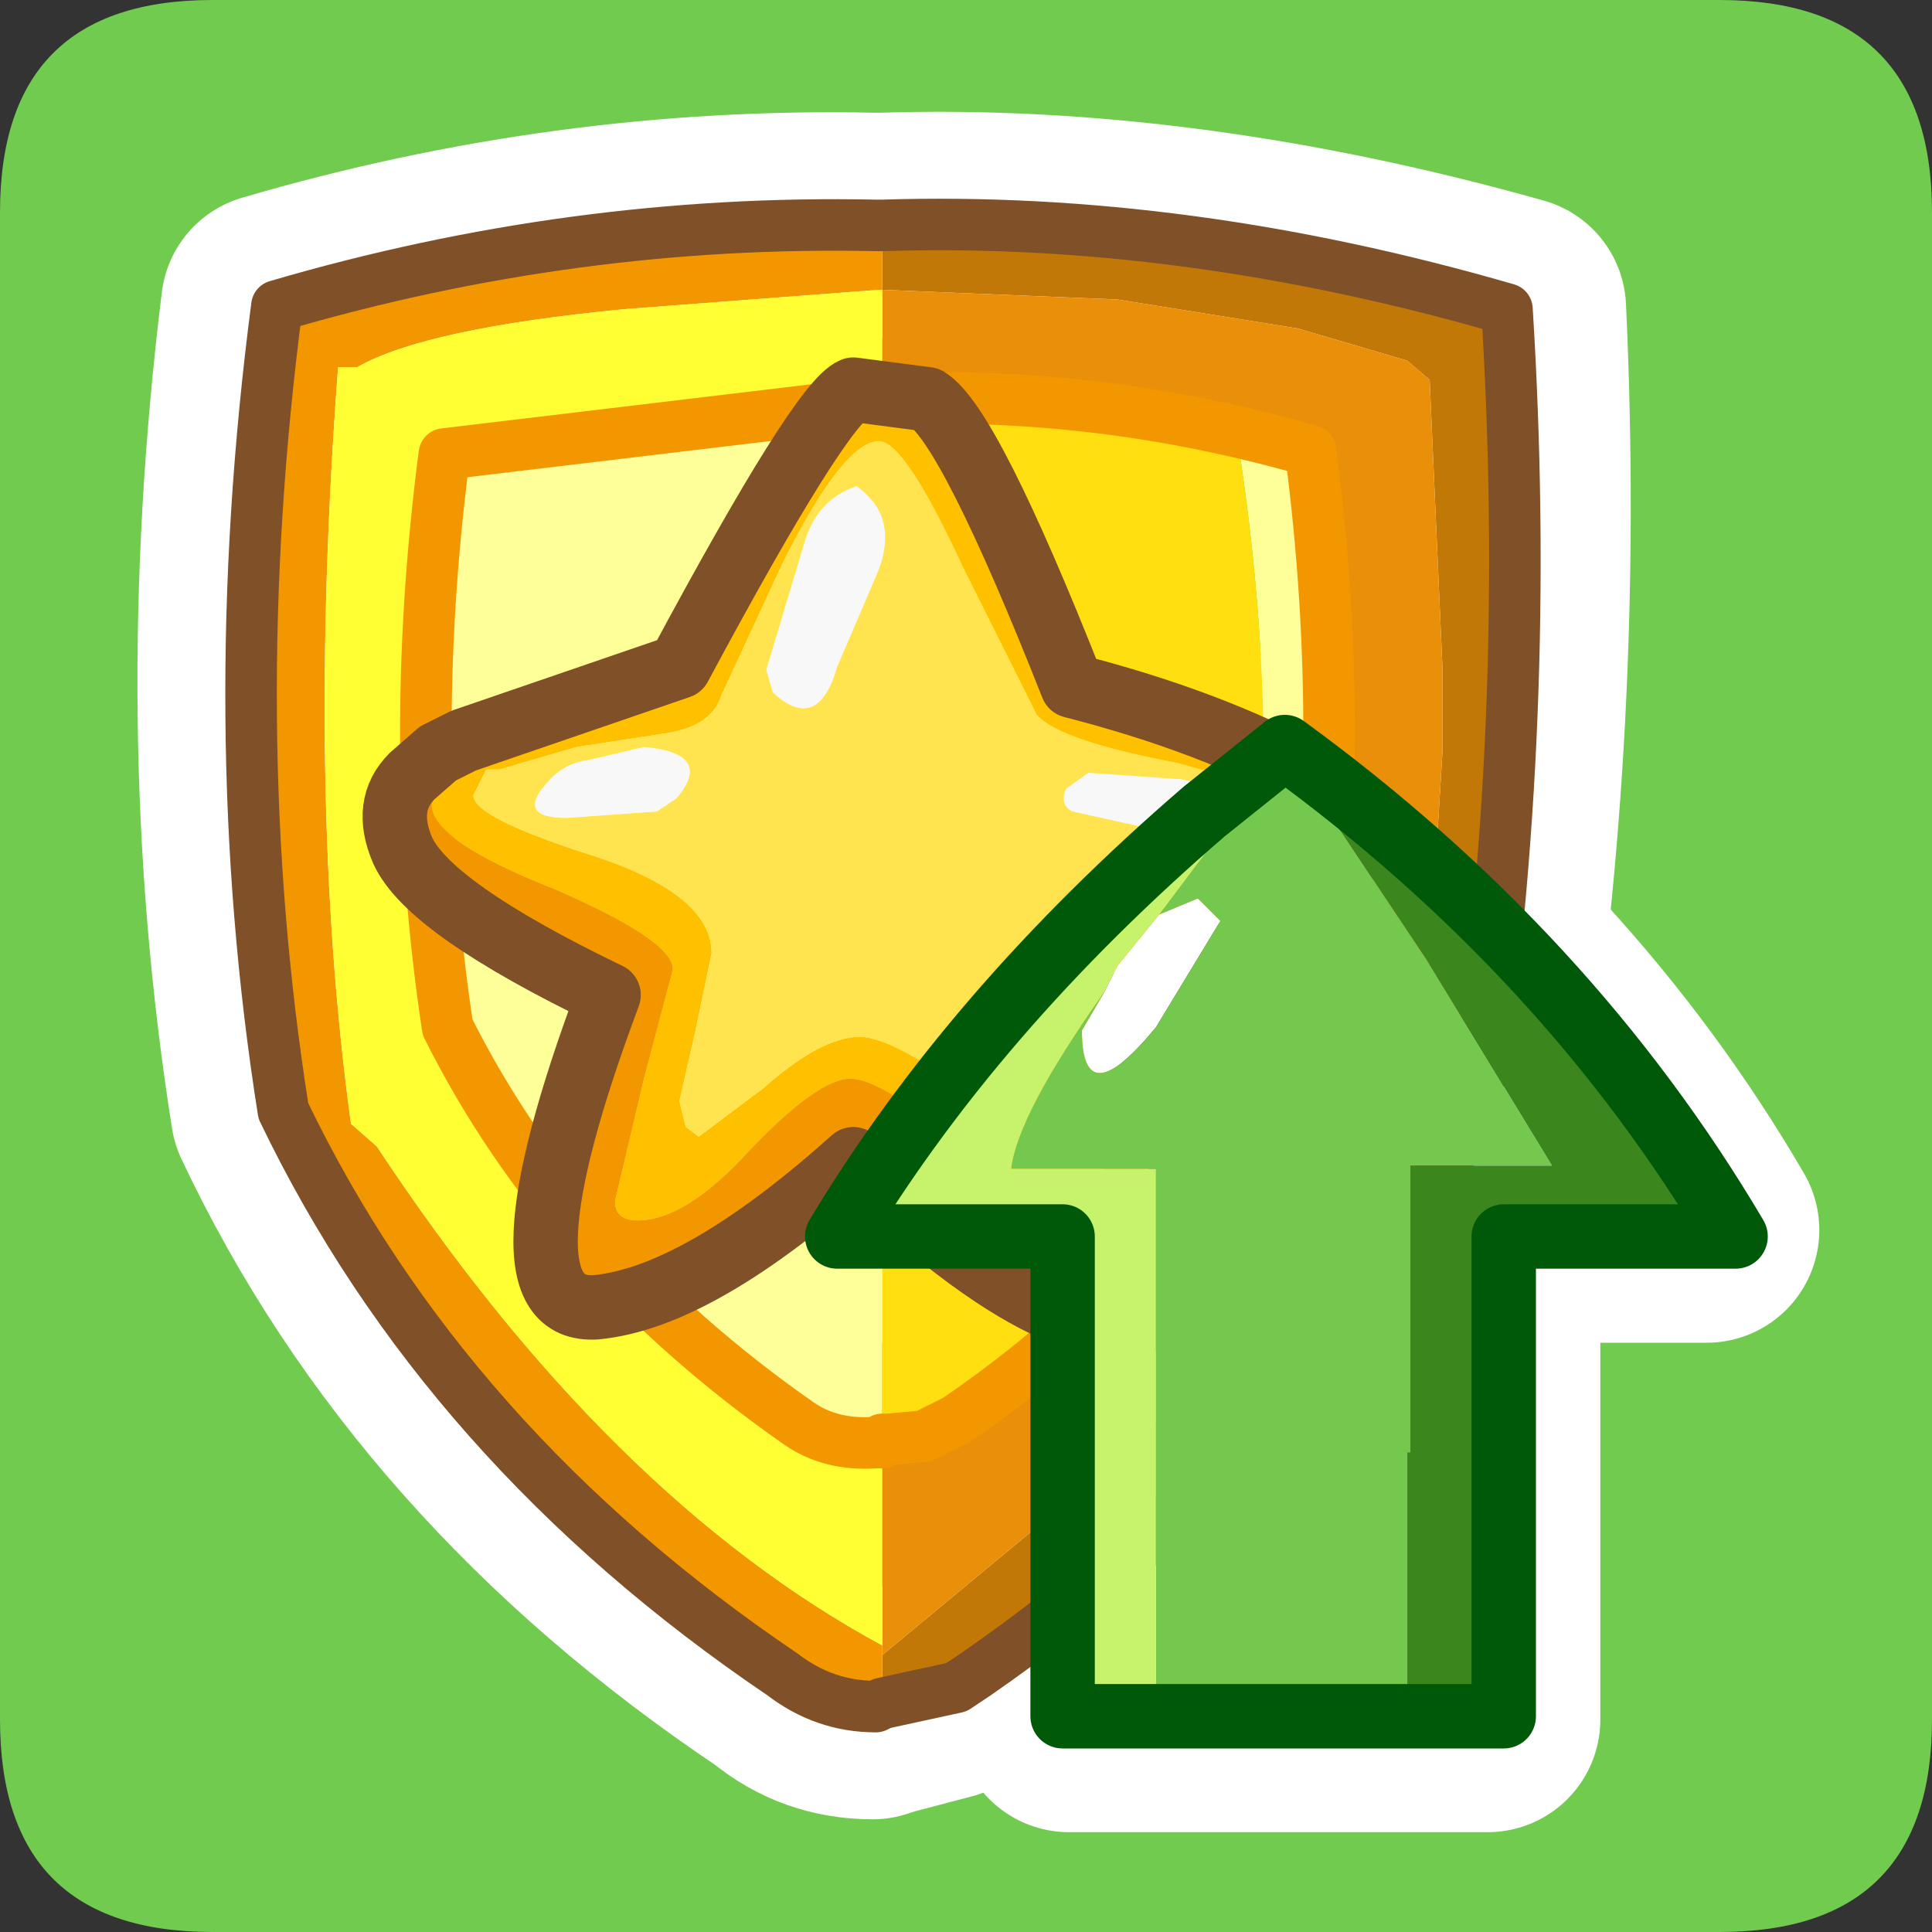 <?xml version="1.0" encoding="UTF-8" standalone="no"?>
<svg xmlns:ffdec="https://www.free-decompiler.com/flash" xmlns:xlink="http://www.w3.org/1999/xlink" ffdec:objectType="frame" height="30.0px" width="30.0px" xmlns="http://www.w3.org/2000/svg">
  <rect width="100%" height="100%" fill="#333333" stroke="none"/>
  <g transform="matrix(1.0, 0.0, 0.0, 1.0, 0.0, 0.0)">
    <use ffdec:characterId="1" height="30.0" transform="matrix(1.0, 0.0, 0.0, 1.0, 0.0, 0.0)" width="30.0" xlink:href="#shape0"/>
    <use ffdec:characterId="3" height="30.0" transform="matrix(1.0, 0.0, 0.0, 1.0, 0.0, 0.0)" width="30.0" xlink:href="#sprite0"/>
  </g>
  <defs>
    <g id="shape0" transform="matrix(1.0, 0.0, 0.0, 1.0, 0.0, 0.0)">
      <path d="M0.0 0.0 L30.0 0.0 30.0 30.0 0.0 30.0 0.0 0.0" fill="#33cc66" fill-opacity="0.0" fill-rule="evenodd" stroke="none"/>
    </g>
    <g id="sprite0" transform="matrix(1.0, 0.0, 0.0, 1.0, 0.0, 30.0)">
      <use ffdec:characterId="2" height="30.0" transform="matrix(1.0, 0.0, 0.0, 1.0, 0.0, -30.0)" width="30.0" xlink:href="#shape1"/>
    </g>
    <g id="shape1" transform="matrix(1.0, 0.0, 0.0, 1.0, 0.0, 30.0)">
      <path d="M0.0 -3.3 L0.0 -26.7 Q0.0 -30.0 3.3 -30.0 L26.7 -30.0 Q30.0 -30.0 30.0 -26.7 L30.0 -3.3 Q30.0 0.0 26.7 0.0 L3.3 0.0 Q0.0 0.0 0.0 -3.3" fill="#70cb4e" fill-rule="evenodd" stroke="none"/>
      <path d="M13.3 -10.9 L16.6 -10.9 16.6 -3.3 23.1 -3.3 23.1 -10.9 26.5 -10.9 Q24.05 -15.1 19.9 -18.1 L18.7 -17.15 Q15.25 -14.25 13.3 -10.9 Z" fill="none" stroke="#ffffff" stroke-linecap="round" stroke-linejoin="round" stroke-width="3.5"/>
      <path d="M13.7 -26.5 Q18.35 -26.65 23.5 -25.2 23.8 -18.8 22.85 -12.8 20.35 -7.55 15.1 -4.0 L14.65 -3.8 13.7 -3.55 13.55 -3.5 Q12.75 -3.5 12.15 -4.0 6.85 -7.55 4.4 -12.75 3.45 -18.75 4.25 -25.25 8.85 -26.6 13.55 -26.5 L13.7 -26.5 Z" fill="none" stroke="#ffffff" stroke-linecap="round" stroke-linejoin="round" stroke-width="3.5"/>
      <path d="M13.7 -4.3 L17.5 -7.45 Q19.8 -9.6 21.6 -12.55 L21.85 -13.1 22.2 -15.05 22.4 -18.35 22.4 -19.2 22.4 -19.6 22.2 -24.1 21.85 -24.4 20.15 -24.9 17.35 -25.35 13.7 -25.5 13.7 -26.5 Q18.4 -26.65 23.4 -25.2 23.8 -18.8 22.9 -12.8 20.35 -7.6 15.15 -4.0 L14.85 -3.8 14.8 -3.9 13.7 -3.55 13.7 -4.3" fill="#c27807" fill-rule="evenodd" stroke="none"/>
      <path d="M13.7 -25.5 L17.35 -25.35 20.15 -24.9 21.85 -24.4 22.2 -24.1 22.4 -19.6 22.4 -19.2 22.4 -18.35 22.2 -15.05 21.85 -13.1 21.6 -12.55 Q19.8 -9.6 17.5 -7.45 L13.7 -4.3 13.7 -4.45 13.7 -7.6 13.8 -7.65 14.35 -7.7 14.85 -7.95 Q18.5 -10.45 20.3 -14.1 20.95 -18.4 20.35 -23.0 17.05 -23.95 13.7 -23.8 L13.7 -25.5" fill="#ea8f09" fill-rule="evenodd" stroke="none"/>
      <path d="M13.7 -4.3 L13.7 -3.55 13.6 -3.5 Q12.8 -3.5 12.15 -4.0 6.9 -7.55 4.4 -12.75 3.45 -18.75 4.3 -25.25 8.9 -26.6 13.6 -26.5 L13.7 -26.5 13.7 -25.5 13.65 -25.5 9.7 -25.2 Q6.6 -24.9 5.55 -24.3 L5.25 -24.3 Q4.75 -17.65 5.45 -12.55 L5.85 -12.2 Q9.45 -6.75 13.7 -4.45 L13.7 -4.3" fill="#f39700" fill-rule="evenodd" stroke="none"/>
      <path d="M13.7 -25.5 L13.7 -23.8 13.7 -23.75 13.6 -23.75 6.9 -22.95 Q6.3 -18.35 6.95 -14.05 8.75 -10.45 12.4 -7.9 12.9 -7.55 13.6 -7.6 L13.7 -7.6 13.7 -4.45 Q9.45 -6.75 5.85 -12.2 L5.45 -12.55 Q4.75 -17.65 5.25 -24.3 L5.55 -24.3 Q6.6 -24.9 9.7 -25.2 L13.65 -25.5 13.7 -25.5" fill="#ffff33" fill-rule="evenodd" stroke="none"/>
      <path d="M13.7 -23.8 Q17.05 -23.95 20.35 -23.0 20.95 -18.4 20.3 -14.1 18.5 -10.45 14.85 -7.95 L14.35 -7.7 14.3 -7.85 Q17.1 -9.75 19.25 -13.7 L19.35 -13.9 Q19.95 -18.35 19.25 -22.95 16.45 -23.7 13.7 -23.75 L13.7 -23.8 M13.7 -7.6 L13.6 -7.6 Q12.9 -7.55 12.4 -7.9 8.75 -10.45 6.95 -14.05 6.3 -18.35 6.9 -22.95 L13.6 -23.75 13.7 -23.75 13.7 -7.65 13.7 -7.6" fill="#ffff99" fill-rule="evenodd" stroke="none"/>
      <path d="M13.7 -23.75 Q16.45 -23.7 19.25 -22.95 19.95 -18.35 19.35 -13.9 L19.25 -13.7 Q17.1 -9.75 14.3 -7.85 L13.8 -7.65 13.7 -7.65 13.7 -23.75" fill="#ffdf10" fill-rule="evenodd" stroke="none"/>
      <path d="M13.8 -7.65 L13.7 -7.6 13.7 -7.65 13.8 -7.65" fill="#9cfce8" fill-rule="evenodd" stroke="none"/>
      <path d="M14.35 -7.7 L13.8 -7.65 14.3 -7.85 14.35 -7.7" fill="#f0a028" fill-rule="evenodd" stroke="none"/>
      <path d="M14.85 -3.8 L15.15 -4.0 Q20.35 -7.6 22.9 -12.8 23.8 -18.8 23.4 -25.2 18.4 -26.65 13.7 -26.5 L13.6 -26.5 Q8.9 -26.6 4.3 -25.25 3.45 -18.75 4.4 -12.75 6.9 -7.55 12.15 -4.0 12.8 -3.5 13.6 -3.5 L13.7 -3.55 14.85 -3.8" fill="none" stroke="#805028" stroke-linecap="round" stroke-linejoin="round" stroke-width="0.8"/>
      <path d="M13.7 -23.8 Q17.05 -23.95 20.35 -23.0 20.95 -18.4 20.3 -14.1 18.5 -10.45 14.85 -7.95 L14.35 -7.7 13.8 -7.65 13.7 -7.6 13.6 -7.6 Q12.9 -7.55 12.4 -7.9 8.75 -10.45 6.95 -14.05 6.3 -18.35 6.9 -22.95 L13.6 -23.75 13.7 -23.75 M13.7 -7.65 L13.8 -7.65" fill="none" stroke="#f39700" stroke-linecap="round" stroke-linejoin="round" stroke-width="0.8"/>
      <path d="M6.4 -17.95 L6.8 -18.3 7.2 -18.5 10.55 -19.65 Q12.75 -23.75 13.25 -23.95 L14.4 -23.8 Q15.05 -23.4 16.65 -19.35 18.8 -18.8 20.35 -17.95 L20.55 -17.85 20.9 -17.65 21.0 -16.85 20.5 -17.35 Q20.3 -16.55 18.6 -16.05 16.65 -15.55 16.65 -14.85 L16.9 -13.3 17.15 -11.75 Q17.15 -10.95 16.75 -10.95 16.15 -10.95 14.95 -12.1 13.75 -13.25 13.2 -13.25 12.7 -13.25 11.65 -12.15 10.65 -11.05 9.9 -11.05 9.55 -11.05 9.55 -11.35 L10.0 -13.25 10.45 -14.95 Q10.45 -15.4 8.6 -16.2 6.7 -16.95 6.7 -17.5 L6.8 -17.9 6.4 -17.95 M12.15 -21.25 L11.2 -19.2 Q11.05 -18.7 10.25 -18.6 L8.95 -18.4 7.75 -18.05 7.55 -18.05 7.35 -17.65 Q7.35 -17.3 9.25 -16.7 11.05 -16.1 11.05 -15.2 L10.8 -14.0 10.55 -12.9 10.65 -12.5 10.85 -12.35 11.85 -13.1 Q12.75 -13.9 13.35 -13.9 13.75 -13.9 14.65 -13.3 15.5 -12.7 15.75 -12.7 16.0 -12.7 16.05 -13.05 L15.95 -14.85 Q15.95 -15.95 17.7 -16.35 19.45 -16.8 19.45 -17.45 L19.1 -18.0 18.65 -18.05 18.3 -18.15 Q16.45 -18.5 16.1 -18.9 L14.95 -21.2 Q14.05 -23.15 13.65 -23.15 13.1 -23.15 12.15 -21.25" fill="#ffc000" fill-rule="evenodd" stroke="none"/>
      <path d="M12.15 -21.25 Q13.1 -23.15 13.65 -23.15 14.05 -23.15 14.95 -21.2 L16.1 -18.9 Q16.45 -18.5 18.3 -18.15 L18.65 -18.05 19.1 -18.0 19.45 -17.45 Q19.45 -16.8 17.7 -16.35 15.95 -15.95 15.95 -14.85 L16.05 -13.05 Q16.0 -12.7 15.75 -12.7 15.5 -12.7 14.65 -13.3 13.75 -13.9 13.35 -13.9 12.75 -13.9 11.85 -13.1 L10.85 -12.35 10.65 -12.5 10.55 -12.9 10.8 -14.0 11.05 -15.2 Q11.05 -16.1 9.25 -16.7 7.35 -17.3 7.35 -17.65 L7.55 -18.05 7.75 -18.05 8.95 -18.4 10.25 -18.6 Q11.05 -18.7 11.2 -19.2 L12.15 -21.25 M18.6 -17.25 Q19.15 -17.75 18.35 -17.9 L16.9 -18.0 16.55 -17.75 Q16.45 -17.5 16.65 -17.4 L18.0 -17.1 18.6 -17.25 M10.2 -17.4 L10.5 -17.6 Q11.1 -18.3 10.0 -18.4 L9.15 -18.2 Q8.75 -18.15 8.5 -17.85 8.0 -17.3 8.8 -17.3 L10.2 -17.4 M12.5 -21.6 L11.9 -19.6 12.0 -19.25 Q12.7 -18.6 13.0 -19.65 L13.6 -21.05 Q14.0 -21.95 13.3 -22.45 12.7 -22.25 12.5 -21.6" fill="#ffe450" fill-rule="evenodd" stroke="none"/>
      <path d="M12.5 -21.6 Q12.7 -22.25 13.3 -22.45 14.0 -21.95 13.6 -21.05 L13.0 -19.65 Q12.7 -18.6 12.0 -19.25 L11.9 -19.6 12.5 -21.6 M10.2 -17.4 L8.8 -17.3 Q8.0 -17.3 8.5 -17.85 8.75 -18.15 9.15 -18.2 L10.0 -18.4 Q11.1 -18.3 10.5 -17.6 L10.2 -17.4 M18.6 -17.25 L18.0 -17.1 16.65 -17.4 Q16.45 -17.5 16.55 -17.75 L16.9 -18.0 18.35 -17.9 Q19.15 -17.75 18.6 -17.25" fill="#f8f8f8" fill-rule="evenodd" stroke="none"/>
      <path d="M6.4 -17.95 L6.8 -17.9 6.7 -17.5 Q6.7 -16.95 8.6 -16.2 10.45 -15.4 10.45 -14.95 L10.0 -13.25 9.55 -11.35 Q9.55 -11.05 9.9 -11.05 10.65 -11.05 11.65 -12.15 12.7 -13.25 13.2 -13.25 13.75 -13.25 14.95 -12.1 16.15 -10.95 16.75 -10.95 17.15 -10.95 17.15 -11.75 L16.9 -13.3 16.65 -14.85 Q16.65 -15.55 18.6 -16.05 20.3 -16.55 20.5 -17.35 L21.0 -16.85 Q20.6 -15.7 17.6 -14.5 18.9 -11.0 18.15 -9.65 16.75 -8.65 13.25 -12.0 10.85 -9.85 9.25 -9.7 7.6 -9.6 9.45 -14.55 6.65 -15.9 6.25 -16.8 5.95 -17.5 6.4 -17.95" fill="#f39700" fill-rule="evenodd" stroke="none"/>
      <path d="M20.35 -17.95 Q18.8 -18.8 16.65 -19.35 15.05 -23.4 14.4 -23.8 L13.25 -23.95 Q12.75 -23.75 10.55 -19.65 L7.2 -18.5 6.8 -18.3 6.4 -17.95 Q5.95 -17.5 6.25 -16.8 6.65 -15.9 9.45 -14.55 7.6 -9.6 9.25 -9.7 10.85 -9.85 13.25 -12.0 16.75 -8.65 18.15 -9.65 18.9 -11.0 17.6 -14.5 20.6 -15.7 21.0 -16.85 L20.9 -17.65 20.55 -17.85" fill="none" stroke="#805028" stroke-linecap="round" stroke-linejoin="round" stroke-width="1.0"/>
      <path d="M17.15 -14.6 L17.35 -15.0 18.0 -15.8 18.6 -16.05 18.95 -15.7 17.95 -14.05 Q16.8 -12.65 16.8 -14.0 L17.15 -14.6" fill="#ffffff" fill-rule="evenodd" stroke="none"/>
      <path d="M17.95 -3.35 L17.95 -11.85 15.7 -11.85 Q15.8 -12.7 17.15 -14.6 L16.8 -14.0 Q16.8 -12.65 17.95 -14.05 L18.95 -15.7 18.6 -16.05 18.0 -15.8 19.95 -18.4 22.15 -15.1 24.1 -11.9 21.9 -11.9 21.9 -9.2 21.9 -7.45 21.85 -7.45 21.85 -3.35 21.85 -3.3 17.95 -3.3 17.95 -3.35 21.85 -3.35 17.95 -3.35" fill="#74c84e" fill-rule="evenodd" stroke="none"/>
      <path d="M18.7 -17.4 Q17.35 -15.9 19.95 -18.4 L18.0 -15.8 17.35 -15.0 17.15 -14.6 Q15.8 -12.7 15.7 -11.85 L17.95 -11.85 17.95 -3.35 16.5 -3.35 17.95 -3.35 17.95 -3.3 16.5 -3.3 16.5 -3.35 16.5 -10.8 13.0 -10.8 Q15.1 -14.3 18.7 -17.4" fill="#c7f36c" fill-rule="evenodd" stroke="none"/>
      <path d="M19.95 -18.4 Q17.35 -15.9 18.7 -17.4 L19.95 -18.4" fill="#cb2c1b" fill-rule="evenodd" stroke="none"/>
      <path d="M19.95 -18.4 Q24.35 -15.2 26.95 -10.8 L23.35 -10.8 23.35 -3.35 23.35 -3.3 21.85 -3.3 21.85 -3.35 23.35 -3.35 21.85 -3.35 21.85 -7.45 21.9 -7.45 21.9 -9.2 21.9 -11.9 24.1 -11.9 22.15 -15.1 19.95 -18.4" fill="#3b861d" fill-rule="evenodd" stroke="none"/>
      <path d="M19.95 -18.4 L18.7 -17.4 Q15.1 -14.3 13.0 -10.8 L16.5 -10.8 16.5 -3.35 17.95 -3.35 21.85 -3.35 23.35 -3.35 23.35 -10.8 26.95 -10.8 Q24.35 -15.2 19.95 -18.4 Z" fill="none" stroke="#005909" stroke-linecap="round" stroke-linejoin="round" stroke-width="1.0"/>
    </g>
  </defs>
</svg>
